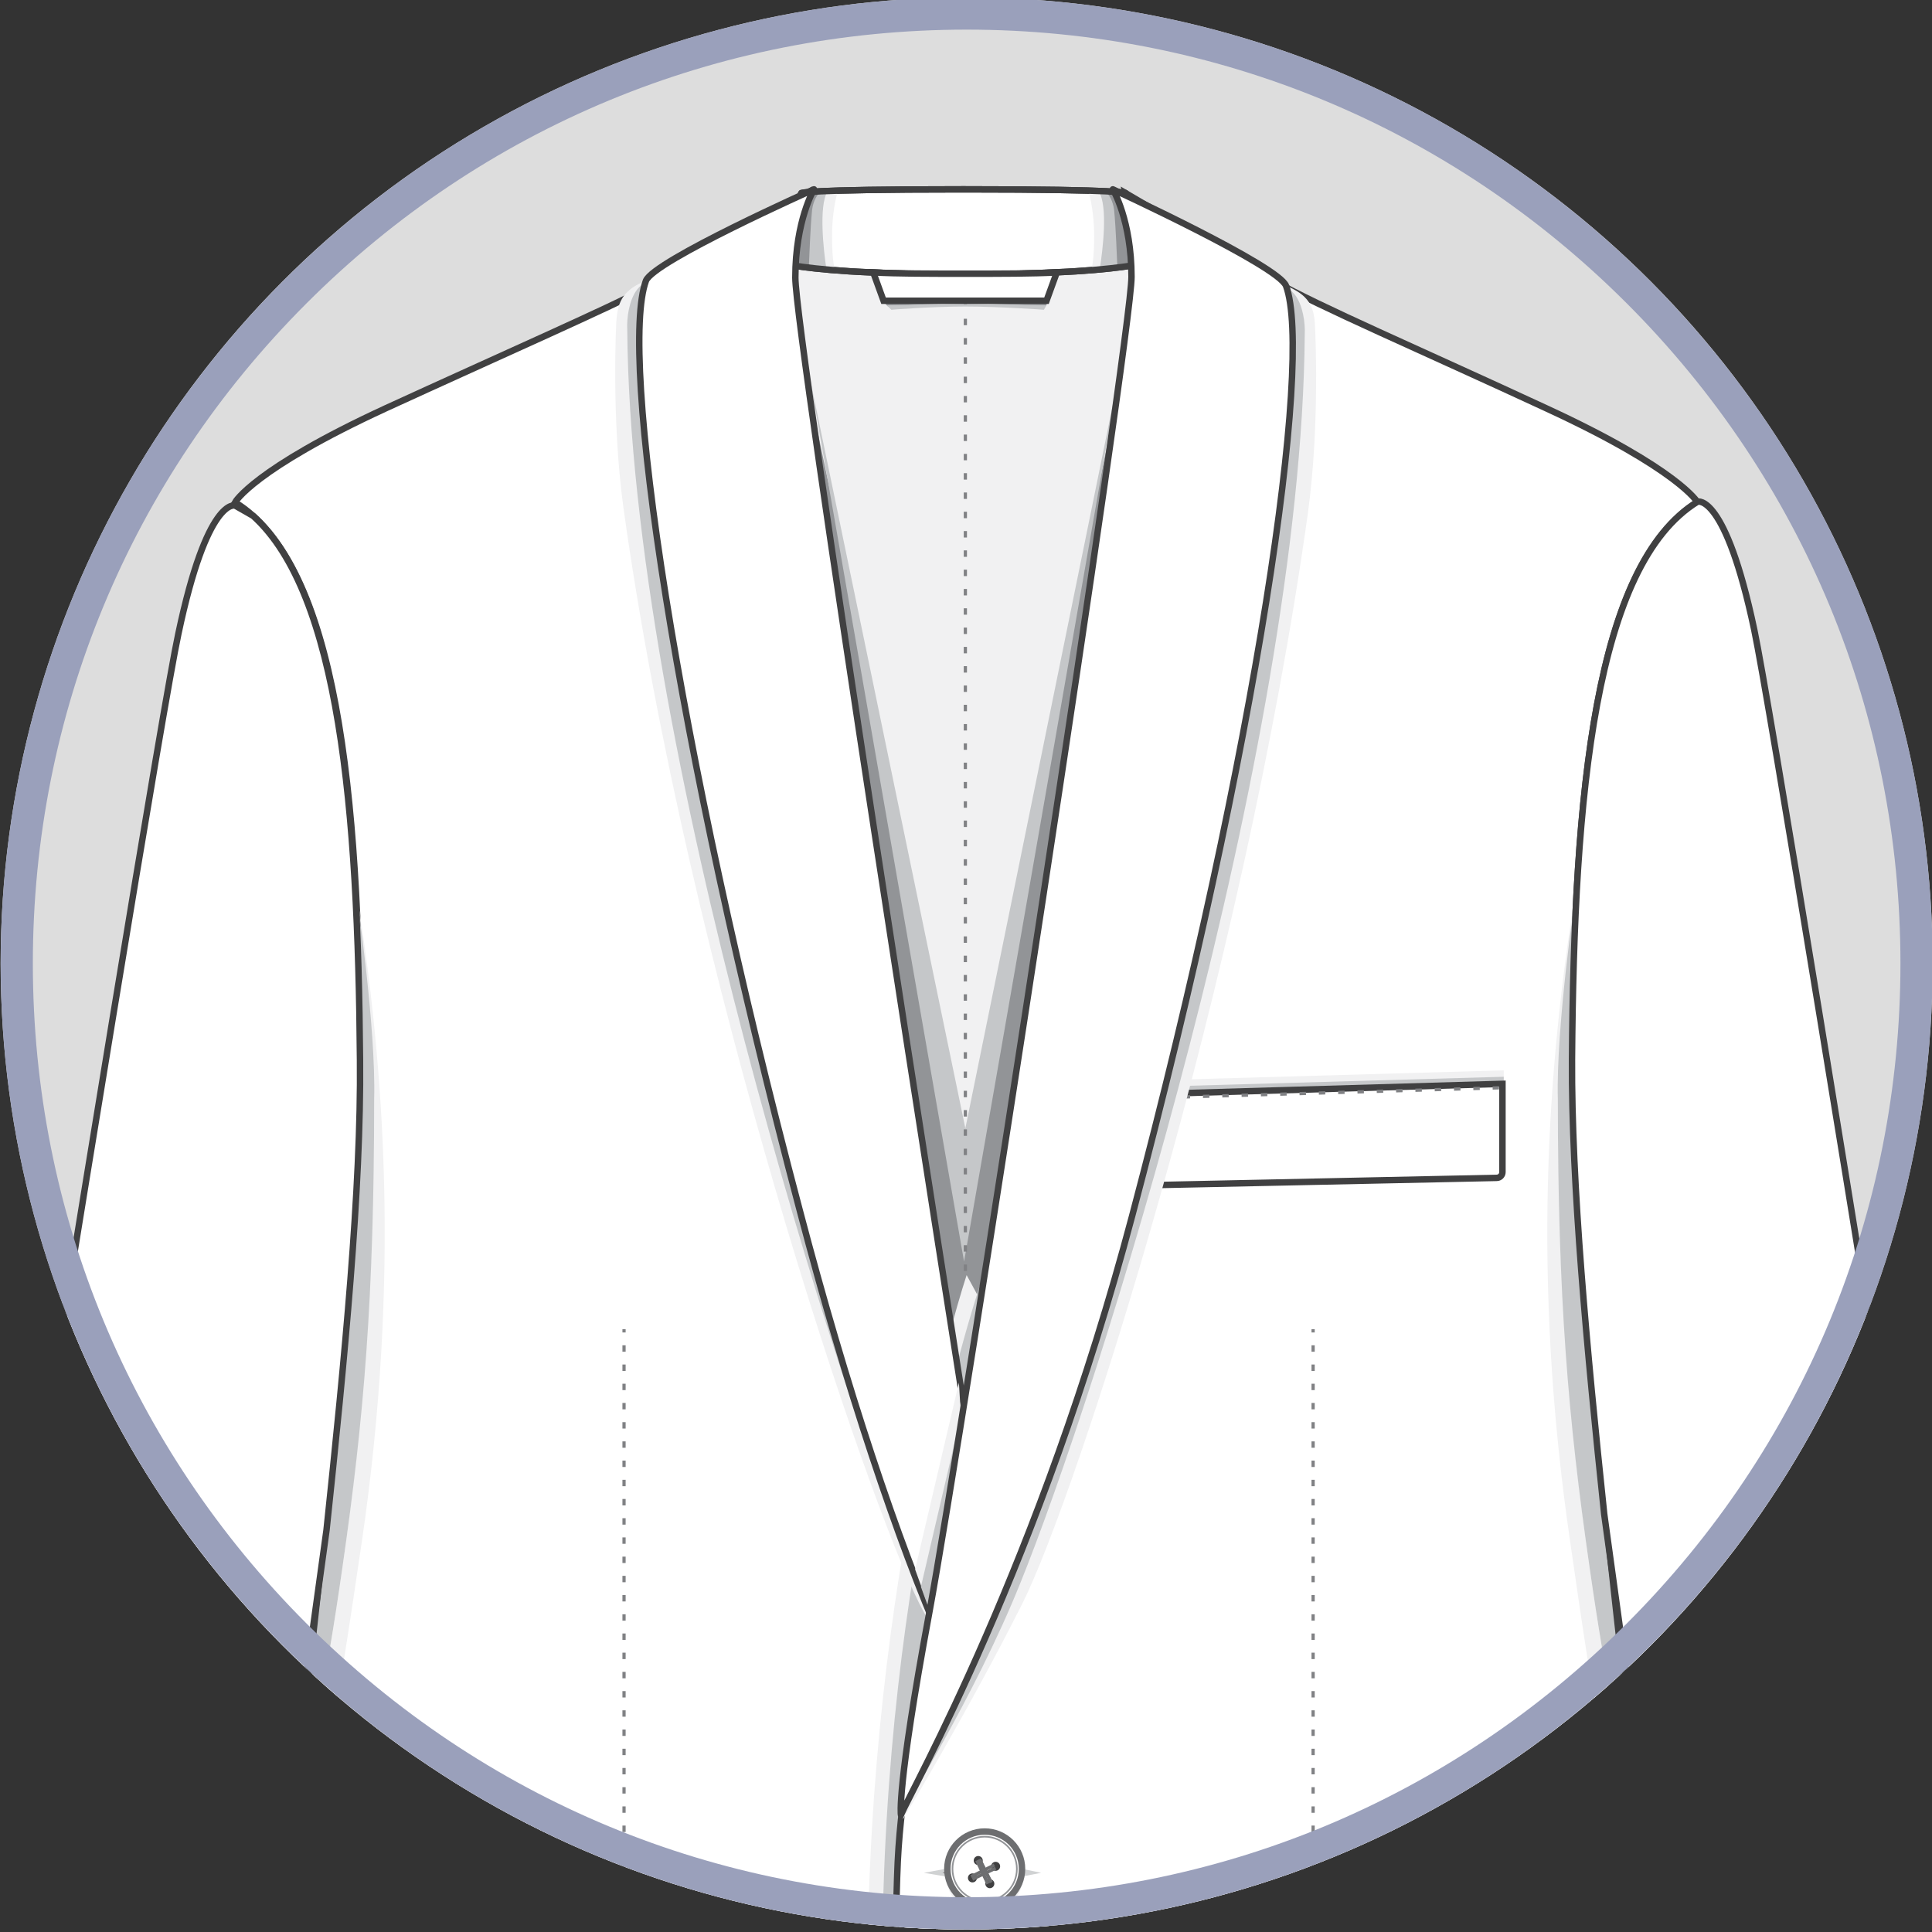 <?xml version="1.0" encoding="utf-8"?>
<!-- Generator: Adobe Illustrator 19.0.0, SVG Export Plug-In . SVG Version: 6.00 Build 0)  -->
<svg version="1.1" id="Layer_1" xmlns="http://www.w3.org/2000/svg" xmlns:xlink="http://www.w3.org/1999/xlink" x="0px" y="0px"
	 viewBox="0 0 300 300" style="enable-background:new 0 0 300 300;" xml:space="preserve">
<rect x="0" y="0" width="300" height="300" fill="#333333" stroke="none"/>
<style type="text/css">
	.st0{clip-path:url(#SVGID_2_);}
	.st1{clip-path:url(#XMLID_3_);}
	.st2{fill:#F1F1F2;stroke:#404041;stroke-miterlimit:10;}
	.st3{fill:#FFFFFF;stroke:#404041;stroke-miterlimit:10;}
	.st4{fill:#929497;}
	.st5{fill:#F1F1F2;}
	.st6{fill:#C5C7C9;}
	.st7{fill:none;stroke:#404041;stroke-miterlimit:10;}
	.st8{fill:none;stroke:#808184;stroke-width:0.5;stroke-miterlimit:10;}
	.st9{fill:none;stroke:#808184;stroke-width:0.5;stroke-miterlimit:10;stroke-dasharray:0.999,1.998;}
	.st10{fill:none;stroke:#808184;stroke-width:0.5;stroke-miterlimit:10;stroke-dasharray:1,2;}
	.st11{fill:#FFFFFF;stroke:#404041;stroke-linejoin:round;stroke-miterlimit:10;}
	.st12{fill:none;stroke:#808184;stroke-width:0.5;stroke-miterlimit:10;stroke-dasharray:0.994,1.989;}
	.st13{fill:none;stroke:#808184;stroke-width:0.5;stroke-miterlimit:10;stroke-dasharray:1.017,2.033;}
	.st14{fill:none;stroke:#808184;stroke-width:0.5;stroke-miterlimit:10;stroke-dasharray:1.018,2.035;}
	.st15{fill:#DBDCDD;}
	.st16{fill:#404041;stroke:#D0D2D3;stroke-width:0.5;stroke-miterlimit:10;}
	.st17{fill:#FFFFFF;stroke:#6D6E70;stroke-miterlimit:10;}
	.st18{fill:#FFFFFF;stroke:#929497;stroke-width:0.25;stroke-miterlimit:10;}
	.st19{fill:#404041;}
	.st20{fill:none;stroke:#6D6E70;stroke-width:0.5;stroke-miterlimit:10;}
	.st21{fill:#FFFFFF;stroke:#6D6E70;stroke-width:0.5;stroke-miterlimit:10;}
	.st22{fill:none;stroke:#6D6E70;stroke-width:0.25;stroke-miterlimit:10;}
	.st23{fill:#9AA0BB;}
</style>
<g>
	<defs>
		<circle id="SVGID_1_" cx="150.1" cy="149.6" r="150"/>
	</defs>
	<use xlink:href="#SVGID_1_"  style="overflow:visible;fill:#DDDDDD;"/>
	<clipPath id="SVGID_2_">
		<use xlink:href="#SVGID_1_"  style="overflow:visible;"/>
	</clipPath>
	<g id="XMLID_254_" class="st0">
		<defs>
			<rect id="XMLID_4044_" x="-13.5" width="327.1" height="300"/>
		</defs>
		<clipPath id="XMLID_3_">
			<use xlink:href="#XMLID_4044_"  style="overflow:visible;"/>
		</clipPath>
		<g class="st1">
			<g>
				<g>
					<polygon class="st2" points="174.4,35.3 184.3,46.4 149.7,224.6 115.5,46.4 125,35.3 					"/>
					<path class="st3" d="M174.8,30c0,0,0.1-0.6-24.9-0.6c-0.1,0-0.2,0-0.3,0c-0.1,0-0.2,0-0.3,0c-25,0-24.9,0.6-24.9,0.6l-3,10.9
						c0,0,4.1,1,13.9,1.4c3.8,0.2,8.8,0.3,14.4,0.3c5.7,0,10.1-0.1,13.9-0.3c9.9-0.4,13.9-1.4,13.9-1.4L174.8,30z"/>
					<g>
						<path class="st4" d="M129.1,29.7c0,0-2.6,2.9-2.4,6.6c0.2,3.7,0.4,4.9,0.4,4.9l-4.5-0.3l2.1-10.8L129.1,29.7z"/>
						<path class="st5" d="M130.1,29.6c-0.7,0-1.3,0-1.8,0.1c-1.5,2.4-1.5,9.3-1.4,11.8c0.8,0.1,1.7,0.1,2.7,0.2
							c-0.2-0.7-0.4-2.3-0.4-5.1C129.2,33.2,129.8,30.7,130.1,29.6z"/>
						<path class="st6" d="M128.5,29.7c-0.4,0-0.7,0-1,0c-0.6,0.5-1.2,1.4-1.4,2.9c-0.3,3.1-0.4,7-0.5,8.8c0.8,0.1,1.7,0.2,2.7,0.2
							C127.9,39,127.1,32,128.5,29.7z"/>
					</g>
					<g>
						<path class="st4" d="M170.1,29.7c0,0,2.6,2.9,2.4,6.6c-0.2,3.7-0.4,4.9-0.4,4.9l4.3,0.2L174.6,30L170.1,29.7z"/>
						<path class="st5" d="M169,29.6c0.7,0,1.3,0,1.8,0.1c1.5,2.4,1.5,9.3,1.4,11.8c-0.8,0.1-1.7,0.1-2.7,0.2
							c0.2-0.7,0.4-2.3,0.4-5.1C169.9,33.2,169.3,30.7,169,29.6z"/>
						<path class="st6" d="M170.6,29.7c0.4,0,0.7,0,1,0c0.6,0.5,1.2,1.4,1.4,2.9c0.3,3.1,0.4,7,0.5,8.8c-0.8,0.1-1.7,0.2-2.7,0.2
							C171.2,39,172.1,32,170.6,29.7z"/>
					</g>
					<path class="st7" d="M174.8,30c0,0,0.1-0.6-24.9-0.6c-0.1,0-0.2,0-0.3,0c-0.1,0-0.2,0-0.3,0c-25,0-24.9,0.6-24.9,0.6l-3,10.9
						c0,0,4.1,1,13.9,1.4c3.8,0.2,8.8,0.3,14.4,0.3c5.7,0,10.1-0.1,13.9-0.3c9.9-0.4,13.9-1.4,13.9-1.4L174.8,30z"/>
					<g>
						<polygon class="st4" points="126.3,63.9 149.9,175.8 173,63.9 157.9,195.1 149.1,221.3 142.2,193.9 						"/>
						<polygon class="st6" points="149.7,195.9 173.6,58.9 149.9,175.2 125.8,58.9 						"/>
					</g>
					<g>
						<g>
							<line class="st8" x1="149.9" y1="44" x2="149.9" y2="44.5"/>
							<line class="st9" x1="149.9" y1="46.5" x2="149.9" y2="198.4"/>
							<line class="st8" x1="149.9" y1="199.4" x2="149.9" y2="199.9"/>
						</g>
					</g>
					<path class="st4" d="M137,46.7l0.9,0.9c0,0,6.5-0.5,12-0.5c5.5,0,12.4,0.5,12.4,0.5l0.6-0.9H137z"/>
					<path class="st6" d="M137.7,47.4l0.7,0.7c0,0,6.1-0.5,11.5-0.5c5.4,0,12.2,0.5,12.2,0.5l0.4-0.7l-12.5-0.2L137.7,47.4z"/>
					<path class="st3" d="M149.9,42.5c-5.7,0-10.4,0-14.3-0.2l1.6,4.4h12.6h0.1h12.6l1.6-4.4C160.4,42.5,155.6,42.5,149.9,42.5z"/>
				</g>
				<path class="st2" d="M162.6,437.7c0-0.7,0-25.3,0-25.3h-25.4v25.3H162.6z"/>
				<g>
					<polygon class="st4" points="150.1,421.8 140.3,443.8 149.9,408.7 159.9,444.2 					"/>
					<polygon class="st6" points="149.9,426.2 140.3,443.8 149.9,418.8 159.9,444.2 					"/>
				</g>
				<path class="st3" d="M163.5,289.1c-2.3-52.5-4.9-38.4-4.9-38.4l-4.5-37.8l-6.7,9c-5.4-27.1-14.2-71.9-15.5-81.1
					c-2.2-14.9-8.8-67.7-8.8-67.7c-4.5-28.7,2-43,2-43s-21.6,12.3-26,15.2c-2.3,1.5-22.2,10.3-39.2,18.1C39.3,72.9,36.5,78,36.5,78
					c15.9,9.8,19.2,45.2,19.5,86.6c0.3,41.5-11.2,112.2-12.6,149c-1.5,38.2-9.3,132-9.3,132s68.2,17.4,86.9,12.3
					c18.6-5.1,20.1-15.6,23.8-25.2l5.5-19.2C150.1,413.5,165.8,341.6,163.5,289.1z"/>
				<g>
					<path class="st5" d="M56.2,239.3c6-41.1,3.4-74.1-0.7-99.9c0.8,5.1,1.2,14.1,1.3,15.4c0.7,8.7,1.4,17.7,1.2,26.4
						c-0.2,18.2-1.5,39.1-4.8,62c-2.8,19.6-4.9,28.3-6.4,31.7c-0.3,2.8-0.6,5.5-0.8,8.2C49.7,282.9,52.3,265.7,56.2,239.3z"/>
					<path class="st6" d="M52.5,222.6c-1.8,17.7-3.9,35.8-5.7,52.3c1.5-3.4,3.6-12.1,6.4-31.7c3.3-22.9,4.9-41.7,4.9-72.4l0-0.1
						c0.3-11.1-2.7-31.8-2.7-30.9C57.1,164.5,54.2,207.9,52.5,222.6z"/>
				</g>
				<path class="st3" d="M55.9,164.6c-0.3-38.9-3.2-72.4-16.6-84.5l-2.8-1.6c0,0-4.3-1.4-8.8,19.9C23.1,119.7-25,422.2-25,422.2
					s8,7,24.6,7.6s25-3.5,25-3.5l26.1-188.7C53.5,211.2,56.1,184.5,55.9,164.6z"/>
				<g>
					<path class="st5" d="M150.1,198c0,0-15.4,46-15.4,109.5S149.9,416,149.9,416l0.1-77.5l3.1-135L150.1,198z"/>
					<path class="st6" d="M152.7,198c0,0-15.7,44-15.7,107.5S149.9,416,149.9,416l2.8-77.5l3.1-135L152.7,198z"/>
				</g>
				<g>
					<path class="st3" d="M244.1,164.6c0.3-41.5,3.6-76.8,19.5-86.6c0,0-2.9-5.1-23.5-14.6c-19.4-9-35.7-16-42.1-19.7
						c-0.4-0.2-0.8-0.4-1.1-0.6c-5.5-3.4-22.1-13.1-22.1-13.1s3.8,14.9-0.6,43.7c0,0-6.6,47.4-8.8,62.3
						c-2.2,14.9-17.3,94.2-19.3,106.1c-0.5,3.1-1,6-1.4,8.6c-0.9,5.7-1.6,10.9-1.9,12.7c-0.5,6-2.8,13.5-3.4,25.7
						c-2.3,52.5,10.5,124.4,10.5,124.4l5.7,19.4c3.7,9.7,4.9,19.9,23.6,25c18.6,5.1,84.4-12.3,84.4-12.3s-5.4-93.8-6.9-132
						C255.3,276.8,243.8,206.1,244.1,164.6z"/>
				</g>
				<g>
					<path class="st5" d="M243.8,239.3c-6-41.1-3.4-74.1,0.7-99.9c-0.8,5.1-1.2,14.1-1.3,15.4c-0.7,8.7-1.4,17.7-1.2,26.4
						c0.2,18.2,1.5,39.1,4.8,62c2.8,19.6,4.9,28.3,6.4,31.7c0.3,2.8,0.6,5.5,0.8,8.2C250.2,282.9,247.6,265.7,243.8,239.3z"/>
					<path class="st6" d="M247.5,222.6c1.8,17.7,3.9,35.8,5.7,52.3c-1.5-3.4-3.6-12.1-6.4-31.7c-3.3-22.9-4.9-41.7-4.9-72.4l0-0.1
						c-0.3-11.1,2.7-31.8,2.7-30.9C242.9,164.5,245.7,207.9,247.5,222.6z"/>
				</g>
				<path class="st3" d="M272.4,97.8c-4.5-21.3-8.8-19.9-8.8-19.9l0,0c-15.9,9.8-19.2,45.2-19.5,86.6c-0.1,19.3,2.3,45,5,70.6
					l26.3,190.6c0,0,8.4,4.1,25,3.5c16.6-0.6,24.6-7.6,24.6-7.6S276.9,119.2,272.4,97.8z"/>
			</g>
			<g>
				<polygon class="st5" points="233.5,168.7 233.5,166.2 174.1,167.9 174.1,170.4 				"/>
				<polygon class="st6" points="233.5,169.7 233.5,167.2 174.1,168.9 174.1,171.4 				"/>
				<path class="st3" d="M233.3,168.3v13.7c0,0.5-0.4,0.9-0.9,0.9l-56.8,1.2c-0.5,0-0.9-0.4-0.9-0.9V170L233.3,168.3z"/>
				<line class="st10" x1="174.8" y1="170.6" x2="233.3" y2="168.9"/>
			</g>
			<g>
				<g>
					<g>
						<path class="st5" d="M100.2,43.6C97,45,95.9,46.5,95.7,50c0,0-0.8,14.9,1.1,28.8c10.1,72.5,37.7,153.7,46,170.3
							c2.1,4.1,3.5,6.2,5.8,1.6c4.6-9.1,5.7-6.1,5.7-6.1l-2.2-8.5L103.7,42L100.2,43.6z"/>
						<path class="st6" d="M105.3,42.9c0,0-4.5-0.4-6.4,2.1c-1.2,1.6-1.6,4.3-1.5,6.2c0.5,64.4,33.2,165.7,45,194.7
							c2,5,2.8,10.2,5.2,15c2.2,4.3,5.2-5.8,5.2-5.8l-2.9-17.4L111.5,88.8L105.3,42.9z"/>
					</g>
					<path class="st11" d="M126.4,29.4c0,0-24.9,11.1-26.1,14.2c-4.2,11.5,4.5,71.3,23.9,144.4c7.2,27.4,15.2,51.4,22.2,67.3
						c1,2.2,8.3-5.2,7.8-8.1c-0.6-3.2-0.6-4.1-1.4-9c-5.9-36.9-29.3-186.2-29.3-195.1S126.4,29.4,126.4,29.4z"/>
					<g>
						<polygon class="st5" points="148.9,214.7 142.1,243.7 144.2,249.5 149.5,224.6 						"/>
						<polygon class="st6" points="149.8,217.3 143,246.4 145.1,252.2 150.4,227.3 						"/>
					</g>
					<g>
						<path class="st5" d="M199.8,44.4c3.2,1.4,4.3,2.9,4.4,6.4c0,0,0.8,14.9-1.1,28.8c-10.1,72.5-36,152.9-44.4,169.5
							c-8.3,16.5-18.5,33.4-18.5,33.4l10-44.8l46.1-194.8L199.8,44.4z"/>
						<path class="st6" d="M194.7,43.7c0,0,4.5-0.4,6.4,2.1c1.2,1.6,1.6,4.3,1.5,6.2c-0.5,64.4-32.4,164.9-44.2,193.9
							c-6.9,17.2-18.6,36-18.6,36l9.5-44.2l37.5-148.9L194.7,43.7z"/>
					</g>
					<path class="st11" d="M172.8,29.4c0,0,25.8,11.9,26.9,15c4.2,11.5-4.5,71.3-23.9,144.4c-14.3,53.9-34.3,89.2-35.9,93
						c0,0-0.7-3.9,4.4-31.4s31.4-198.6,31.4-207.4S172.8,29.4,172.8,29.4z"/>
				</g>
			</g>
			<g>
				<g>
					<g>
						<g>
							<line class="st8" x1="203.9" y1="206.4" x2="203.9" y2="206.9"/>
							<line class="st12" x1="203.9" y1="208.9" x2="203.9" y2="312.3"/>
							<line class="st8" x1="203.9" y1="313.3" x2="203.9" y2="313.8"/>
						</g>
					</g>
					<g>
						<path class="st5" d="M195.6,317.5l-1.3,17.7c-0.6,10.1,4.2,13.2,9.2,13.2h54.7l-0.2-4.6L195.6,317.5z"/>
						<path class="st6" d="M195.6,316.9l-0.6,14.5c-0.6,10.1,2.8,15.7,8.6,15.7h54.6l-0.2-4.6L195.6,316.9z"/>
						<path class="st3" d="M195.6,321.3v-5.1h61.5l1.5,29.8h-53.7c-7.1,0-9.2-8.4-9.2-15.5l0,0V321.3z"/>
						<g>
							<g>
								<line class="st8" x1="196.1" y1="319.3" x2="196.6" y2="319.3"/>
								<line class="st13" x1="198.6" y1="319.3" x2="255.6" y2="319.3"/>
								<line class="st8" x1="256.6" y1="319.3" x2="257.1" y2="319.3"/>
							</g>
						</g>
					</g>
				</g>
				<g>
					<g>
						<g>
							<line class="st8" x1="96.9" y1="206.4" x2="96.9" y2="206.9"/>
							<line class="st12" x1="96.9" y1="208.9" x2="96.9" y2="312.3"/>
							<line class="st8" x1="96.9" y1="313.3" x2="96.9" y2="313.8"/>
						</g>
					</g>
					<g>
						<path class="st5" d="M105.2,317.5l1.3,17.7c0.6,10.1-4.2,13.2-9.2,13.2H42.6l0.2-4.6L105.2,317.5z"/>
						<path class="st6" d="M105.2,316.9l0.6,14.5c0.6,10.1-2.8,15.7-8.6,15.7H42.6l0.2-4.6L105.2,316.9z"/>
						<path class="st3" d="M105.2,321.3v-5.1H43.7l-1.5,29.8h53.7c7.1,0,9.2-8.4,9.2-15.5l0,0V321.3z"/>
						<g>
							<g>
								<line class="st8" x1="104.8" y1="319.3" x2="104.3" y2="319.3"/>
								<line class="st14" x1="102.2" y1="319.3" x2="45.2" y2="319.3"/>
								<line class="st8" x1="44.2" y1="319.3" x2="43.7" y2="319.3"/>
							</g>
						</g>
					</g>
				</g>
			</g>
			<g>
				<g id="XMLID_9481_">
					<circle id="XMLID_9496_" class="st5" cx="152.9" cy="291.2" r="6"/>
					<circle id="XMLID_9495_" class="st15" cx="153" cy="291" r="5.8"/>
					<polygon id="XMLID_9494_" class="st16" points="160.4,290.8 153.1,289.3 144.9,290.8 153.2,292.2 					"/>
					<circle id="XMLID_9493_" class="st17" cx="152.9" cy="290.2" r="5.8"/>
					<circle id="XMLID_9492_" class="st18" cx="152.9" cy="290.2" r="5"/>
					<circle id="XMLID_9491_" class="st19" cx="151.9" cy="288.9" r="0.7"/>
					<circle id="XMLID_9490_" class="st19" cx="153.7" cy="292.5" r="0.7"/>
					<line id="XMLID_9489_" class="st20" x1="151.7" y1="288.9" x2="153.4" y2="292.5"/>
					<line id="XMLID_9488_" class="st20" x1="152.1" y1="288.7" x2="153.9" y2="292.3"/>
					<line id="XMLID_9487_" class="st20" x1="151.7" y1="288.9" x2="153.4" y2="292.5"/>
					<line id="XMLID_9486_" class="st20" x1="152.1" y1="288.7" x2="153.9" y2="292.3"/>
					<circle id="XMLID_9485_" class="st19" cx="151" cy="291.6" r="0.7"/>
					<circle id="XMLID_9484_" class="st19" cx="154.6" cy="289.8" r="0.7"/>
					<line id="XMLID_9483_" class="st20" x1="151" y1="291.8" x2="154.6" y2="290.1"/>
					<line id="XMLID_9482_" class="st20" x1="150.8" y1="291.4" x2="154.4" y2="289.6"/>
				</g>
				<g id="XMLID_9465_">
					<circle id="XMLID_9480_" class="st5" cx="152.9" cy="356.8" r="6"/>
					<circle id="XMLID_9479_" class="st15" cx="153" cy="356.6" r="5.8"/>
					<polygon id="XMLID_9478_" class="st16" points="160.4,356.4 153.1,354.9 144.9,356.4 153.2,357.8 					"/>
					<circle id="XMLID_9477_" class="st17" cx="152.9" cy="355.8" r="5.8"/>
					<circle id="XMLID_9476_" class="st18" cx="152.9" cy="355.8" r="5"/>
					<circle id="XMLID_9475_" class="st19" cx="151.9" cy="354.5" r="0.7"/>
					<circle id="XMLID_9474_" class="st19" cx="153.7" cy="358.1" r="0.7"/>
					<line id="XMLID_9473_" class="st20" x1="151.7" y1="354.5" x2="153.4" y2="358.1"/>
					<line id="XMLID_9472_" class="st20" x1="152.1" y1="354.3" x2="153.9" y2="357.9"/>
					<line id="XMLID_9471_" class="st20" x1="151.7" y1="354.5" x2="153.4" y2="358.1"/>
					<line id="XMLID_9470_" class="st20" x1="152.1" y1="354.3" x2="153.9" y2="357.9"/>
					<circle id="XMLID_9469_" class="st19" cx="151" cy="357.2" r="0.7"/>
					<circle id="XMLID_9468_" class="st19" cx="154.6" cy="355.4" r="0.7"/>
					<line id="XMLID_9467_" class="st20" x1="151" y1="357.4" x2="154.6" y2="355.7"/>
					<line id="XMLID_9466_" class="st20" x1="150.8" y1="357" x2="154.4" y2="355.2"/>
				</g>
			</g>
			<g>
				<g>
					<g id="XMLID_14714_">
						<path class="st16" d="M318.9,402.3l-4.2,0.3l-4,1.2c-0.3,0.1-0.2,0.5,0.1,0.4l4.2-0.3l4-1.2
							C319.3,402.7,319.2,402.3,318.9,402.3z"/>
						<circle id="XMLID_14726_" class="st5" cx="316.2" cy="403.2" r="3.1"/>
						<circle id="XMLID_14725_" class="st15" cx="316.3" cy="403.1" r="3"/>
						<circle id="XMLID_14724_" class="st21" cx="316.2" cy="402.7" r="3"/>
						<circle id="XMLID_14723_" class="st18" cx="316.2" cy="402.7" r="2.6"/>
						<circle id="XMLID_14722_" class="st19" cx="315.7" cy="402" r="0.4"/>
						<circle id="XMLID_14721_" class="st19" cx="316.6" cy="403.9" r="0.4"/>
						<line id="XMLID_14720_" class="st22" x1="315.6" y1="402" x2="316.5" y2="403.9"/>
						<line id="XMLID_14719_" class="st22" x1="315.8" y1="401.9" x2="316.7" y2="403.8"/>
						<circle id="XMLID_14718_" class="st19" cx="315.2" cy="403.4" r="0.4"/>
						<circle id="XMLID_14717_" class="st19" cx="317.1" cy="402.5" r="0.4"/>
						<line id="XMLID_14716_" class="st22" x1="315.2" y1="403.6" x2="317.1" y2="402.7"/>
						<line id="XMLID_14715_" class="st22" x1="315.1" y1="403.3" x2="317" y2="402.4"/>
					</g>
					<g id="XMLID_14701_">
						<path class="st16" d="M317.6,395.4l-4.2,0.3l-4,1.2c-0.3,0.1-0.2,0.5,0.1,0.4l4.2-0.3l4-1.2
							C318,395.8,317.9,395.4,317.6,395.4z"/>
						<circle id="XMLID_14713_" class="st5" cx="314.9" cy="396.4" r="3.1"/>
						<circle id="XMLID_14712_" class="st15" cx="315" cy="396.2" r="3"/>
						<circle id="XMLID_14711_" class="st21" cx="314.9" cy="395.8" r="3"/>
						<circle id="XMLID_14710_" class="st18" cx="314.9" cy="395.8" r="2.6"/>
						<circle id="XMLID_14709_" class="st19" cx="314.4" cy="395.1" r="0.4"/>
						<circle id="XMLID_14708_" class="st19" cx="315.4" cy="397" r="0.4"/>
						<line id="XMLID_14707_" class="st22" x1="314.3" y1="395.1" x2="315.2" y2="397"/>
						<line id="XMLID_14706_" class="st22" x1="314.5" y1="395" x2="315.4" y2="396.9"/>
						<circle id="XMLID_14705_" class="st19" cx="314" cy="396.5" r="0.4"/>
						<circle id="XMLID_14704_" class="st19" cx="315.8" cy="395.6" r="0.4"/>
						<line id="XMLID_14703_" class="st22" x1="314" y1="396.7" x2="315.8" y2="395.8"/>
						<line id="XMLID_14702_" class="st22" x1="313.9" y1="396.4" x2="315.7" y2="395.5"/>
					</g>
					<g id="XMLID_14688_">
						<path class="st16" d="M320.2,409.2l-4.2,0.3l-4,1.2c-0.3,0.1-0.2,0.5,0.1,0.4l4.2-0.3l4-1.2
							C320.5,409.6,320.5,409.2,320.2,409.2z"/>
						<circle id="XMLID_14700_" class="st5" cx="317.5" cy="410.1" r="3.1"/>
						<circle id="XMLID_14699_" class="st15" cx="317.6" cy="410" r="3"/>
						<circle id="XMLID_14698_" class="st21" cx="317.5" cy="409.6" r="3"/>
						<circle id="XMLID_14697_" class="st18" cx="317.5" cy="409.6" r="2.6"/>
						<circle id="XMLID_14696_" class="st19" cx="317" cy="408.9" r="0.4"/>
						<circle id="XMLID_14695_" class="st19" cx="317.9" cy="410.8" r="0.4"/>
						<line id="XMLID_14694_" class="st22" x1="316.9" y1="408.9" x2="317.8" y2="410.8"/>
						<line id="XMLID_14693_" class="st22" x1="317.1" y1="408.8" x2="318" y2="410.7"/>
						<circle id="XMLID_14692_" class="st19" cx="316.5" cy="410.3" r="0.4"/>
						<circle id="XMLID_14691_" class="st19" cx="318.4" cy="409.4" r="0.4"/>
						<line id="XMLID_14690_" class="st22" x1="316.5" y1="410.4" x2="318.4" y2="409.5"/>
						<line id="XMLID_14689_" class="st22" x1="316.4" y1="410.2" x2="318.3" y2="409.3"/>
					</g>
					<g id="XMLID_14675_">
						<path class="st16" d="M321.5,416.1l-4.2,0.3l-4,1.2c-0.3,0.1-0.2,0.5,0.1,0.4l4.2-0.3l4-1.2
							C321.8,416.4,321.7,416.1,321.5,416.1z"/>
						<circle id="XMLID_14687_" class="st5" cx="318.8" cy="417" r="3.1"/>
						<circle id="XMLID_14686_" class="st15" cx="318.8" cy="416.9" r="3"/>
						<circle id="XMLID_14685_" class="st21" cx="318.8" cy="416.5" r="3"/>
						<circle id="XMLID_14684_" class="st18" cx="318.8" cy="416.5" r="2.6"/>
						<circle id="XMLID_14683_" class="st19" cx="318.3" cy="415.8" r="0.4"/>
						<circle id="XMLID_14682_" class="st19" cx="319.2" cy="417.7" r="0.4"/>
						<line id="XMLID_14681_" class="st22" x1="318.1" y1="415.8" x2="319" y2="417.6"/>
						<line id="XMLID_14680_" class="st22" x1="318.4" y1="415.7" x2="319.3" y2="417.5"/>
						<circle id="XMLID_14679_" class="st19" cx="317.8" cy="417.2" r="0.4"/>
						<circle id="XMLID_14678_" class="st19" cx="319.7" cy="416.3" r="0.4"/>
						<line id="XMLID_14677_" class="st22" x1="317.8" y1="417.3" x2="319.7" y2="416.4"/>
						<line id="XMLID_14676_" class="st22" x1="317.7" y1="417.1" x2="319.6" y2="416.2"/>
					</g>
				</g>
				<g>
					<g id="XMLID_14662_">
						<path class="st16" d="M-18.1,402.3l4.2,0.3l4,1.2c0.3,0.1,0.2,0.5-0.1,0.4l-4.2-0.3l-4-1.2C-18.4,402.7-18.4,402.3-18.1,402.3
							z"/>
						<circle id="XMLID_14674_" class="st5" cx="-15.4" cy="403.2" r="3.1"/>
						<circle id="XMLID_14673_" class="st15" cx="-15.5" cy="403.1" r="3"/>
						<circle id="XMLID_14672_" class="st21" cx="-15.4" cy="402.7" r="3"/>
						<circle id="XMLID_14671_" class="st18" cx="-15.4" cy="402.7" r="2.6"/>
						<circle id="XMLID_14670_" class="st19" cx="-14.9" cy="402" r="0.4"/>
						<circle id="XMLID_14669_" class="st19" cx="-15.8" cy="403.9" r="0.4"/>
						<line id="XMLID_14668_" class="st22" x1="-14.8" y1="402" x2="-15.7" y2="403.9"/>
						<line id="XMLID_14667_" class="st22" x1="-15" y1="401.9" x2="-15.9" y2="403.8"/>
						<circle id="XMLID_14666_" class="st19" cx="-14.4" cy="403.4" r="0.4"/>
						<circle id="XMLID_14665_" class="st19" cx="-16.3" cy="402.5" r="0.4"/>
						<line id="XMLID_14664_" class="st22" x1="-14.4" y1="403.6" x2="-16.3" y2="402.7"/>
						<line id="XMLID_14663_" class="st22" x1="-14.3" y1="403.3" x2="-16.2" y2="402.4"/>
					</g>
					<g id="XMLID_14649_">
						<path class="st16" d="M-16.8,395.4l4.2,0.3l4,1.2c0.3,0.1,0.2,0.5-0.1,0.4l-4.2-0.3l-4-1.2C-17.2,395.8-17.1,395.4-16.8,395.4
							z"/>
						<circle id="XMLID_14661_" class="st5" cx="-14.1" cy="396.4" r="3.1"/>
						<circle id="XMLID_14660_" class="st15" cx="-14.2" cy="396.2" r="3"/>
						<circle id="XMLID_14659_" class="st21" cx="-14.1" cy="395.8" r="3"/>
						<circle id="XMLID_14658_" class="st18" cx="-14.1" cy="395.8" r="2.6"/>
						<circle id="XMLID_14657_" class="st19" cx="-13.6" cy="395.1" r="0.4"/>
						<circle id="XMLID_14656_" class="st19" cx="-14.5" cy="397" r="0.4"/>
						<line id="XMLID_14655_" class="st22" x1="-13.5" y1="395.1" x2="-14.4" y2="397"/>
						<line id="XMLID_14654_" class="st22" x1="-13.7" y1="395" x2="-14.6" y2="396.9"/>
						<circle id="XMLID_14653_" class="st19" cx="-13.2" cy="396.5" r="0.4"/>
						<circle id="XMLID_14652_" class="st19" cx="-15" cy="395.6" r="0.4"/>
						<line id="XMLID_14651_" class="st22" x1="-13.2" y1="396.7" x2="-15" y2="395.8"/>
						<line id="XMLID_14650_" class="st22" x1="-13.1" y1="396.4" x2="-14.9" y2="395.5"/>
					</g>
					<g id="XMLID_14268_">
						<path class="st16" d="M-19.4,409.2l4.2,0.3l4,1.2c0.3,0.1,0.2,0.5-0.1,0.4l-4.2-0.3l-4-1.2C-19.7,409.6-19.7,409.2-19.4,409.2
							z"/>
						<circle id="XMLID_14280_" class="st5" cx="-16.7" cy="410.1" r="3.1"/>
						<circle id="XMLID_14279_" class="st15" cx="-16.7" cy="410" r="3"/>
						<circle id="XMLID_14278_" class="st21" cx="-16.7" cy="409.6" r="3"/>
						<circle id="XMLID_14277_" class="st18" cx="-16.7" cy="409.6" r="2.6"/>
						<circle id="XMLID_14276_" class="st19" cx="-16.2" cy="408.9" r="0.4"/>
						<circle id="XMLID_14275_" class="st19" cx="-17.1" cy="410.8" r="0.4"/>
						<line id="XMLID_14274_" class="st22" x1="-16.1" y1="408.9" x2="-17" y2="410.8"/>
						<line id="XMLID_14273_" class="st22" x1="-16.3" y1="408.8" x2="-17.2" y2="410.7"/>
						<circle id="XMLID_14272_" class="st19" cx="-15.7" cy="410.3" r="0.4"/>
						<circle id="XMLID_14271_" class="st19" cx="-17.6" cy="409.4" r="0.4"/>
						<line id="XMLID_14270_" class="st22" x1="-15.7" y1="410.4" x2="-17.6" y2="409.5"/>
						<line id="XMLID_14269_" class="st22" x1="-15.6" y1="410.2" x2="-17.5" y2="409.3"/>
					</g>
					<g id="XMLID_14255_">
						<path class="st16" d="M-20.7,416.1l4.2,0.3l4,1.2c0.3,0.1,0.2,0.5-0.1,0.4l-4.2-0.3l-4-1.2C-21,416.4-20.9,416.1-20.7,416.1z"
							/>
						<circle id="XMLID_14267_" class="st5" cx="-18" cy="417" r="3.1"/>
						<circle id="XMLID_14266_" class="st15" cx="-18" cy="416.9" r="3"/>
						<circle id="XMLID_14265_" class="st21" cx="-18" cy="416.5" r="3"/>
						<circle id="XMLID_14264_" class="st18" cx="-18" cy="416.5" r="2.6"/>
						<circle id="XMLID_14263_" class="st19" cx="-17.5" cy="415.8" r="0.4"/>
						<circle id="XMLID_14262_" class="st19" cx="-18.4" cy="417.7" r="0.4"/>
						<line id="XMLID_14261_" class="st22" x1="-17.3" y1="415.8" x2="-18.2" y2="417.6"/>
						<line id="XMLID_14260_" class="st22" x1="-17.6" y1="415.7" x2="-18.5" y2="417.5"/>
						<circle id="XMLID_14259_" class="st19" cx="-17" cy="417.2" r="0.4"/>
						<circle id="XMLID_14258_" class="st19" cx="-18.9" cy="416.3" r="0.4"/>
						<line id="XMLID_14257_" class="st22" x1="-17" y1="417.3" x2="-18.9" y2="416.4"/>
						<line id="XMLID_14256_" class="st22" x1="-16.9" y1="417.1" x2="-18.8" y2="416.2"/>
					</g>
				</g>
			</g>
		</g>
	</g>
	<g id="XMLID_1_" class="st0">
		<defs>
			<rect id="XMLID_4932_" x="-13.5" width="327.1" height="300"/>
		</defs>
		<clipPath id="XMLID_4_">
			<use xlink:href="#XMLID_4932_"  style="overflow:visible;"/>
		</clipPath>
	</g>
	<g class="st0">
		<path class="st23" d="M150.1,4.6c38.7,0,75.1,15.1,102.5,42.5c27.4,27.4,42.5,63.8,42.5,102.5s-15.1,75.1-42.5,102.5
			c-27.4,27.4-63.8,42.5-102.5,42.5S75,279.5,47.6,252.1C20.2,224.7,5.1,188.3,5.1,149.6S20.2,74.5,47.6,47.1
			C75,19.7,111.4,4.6,150.1,4.6 M150.1-0.4c-82.8,0-150,67.2-150,150s67.2,150,150,150s150-67.2,150-150S232.9-0.4,150.1-0.4
			L150.1-0.4z"/>
	</g>
</g>
</svg>
